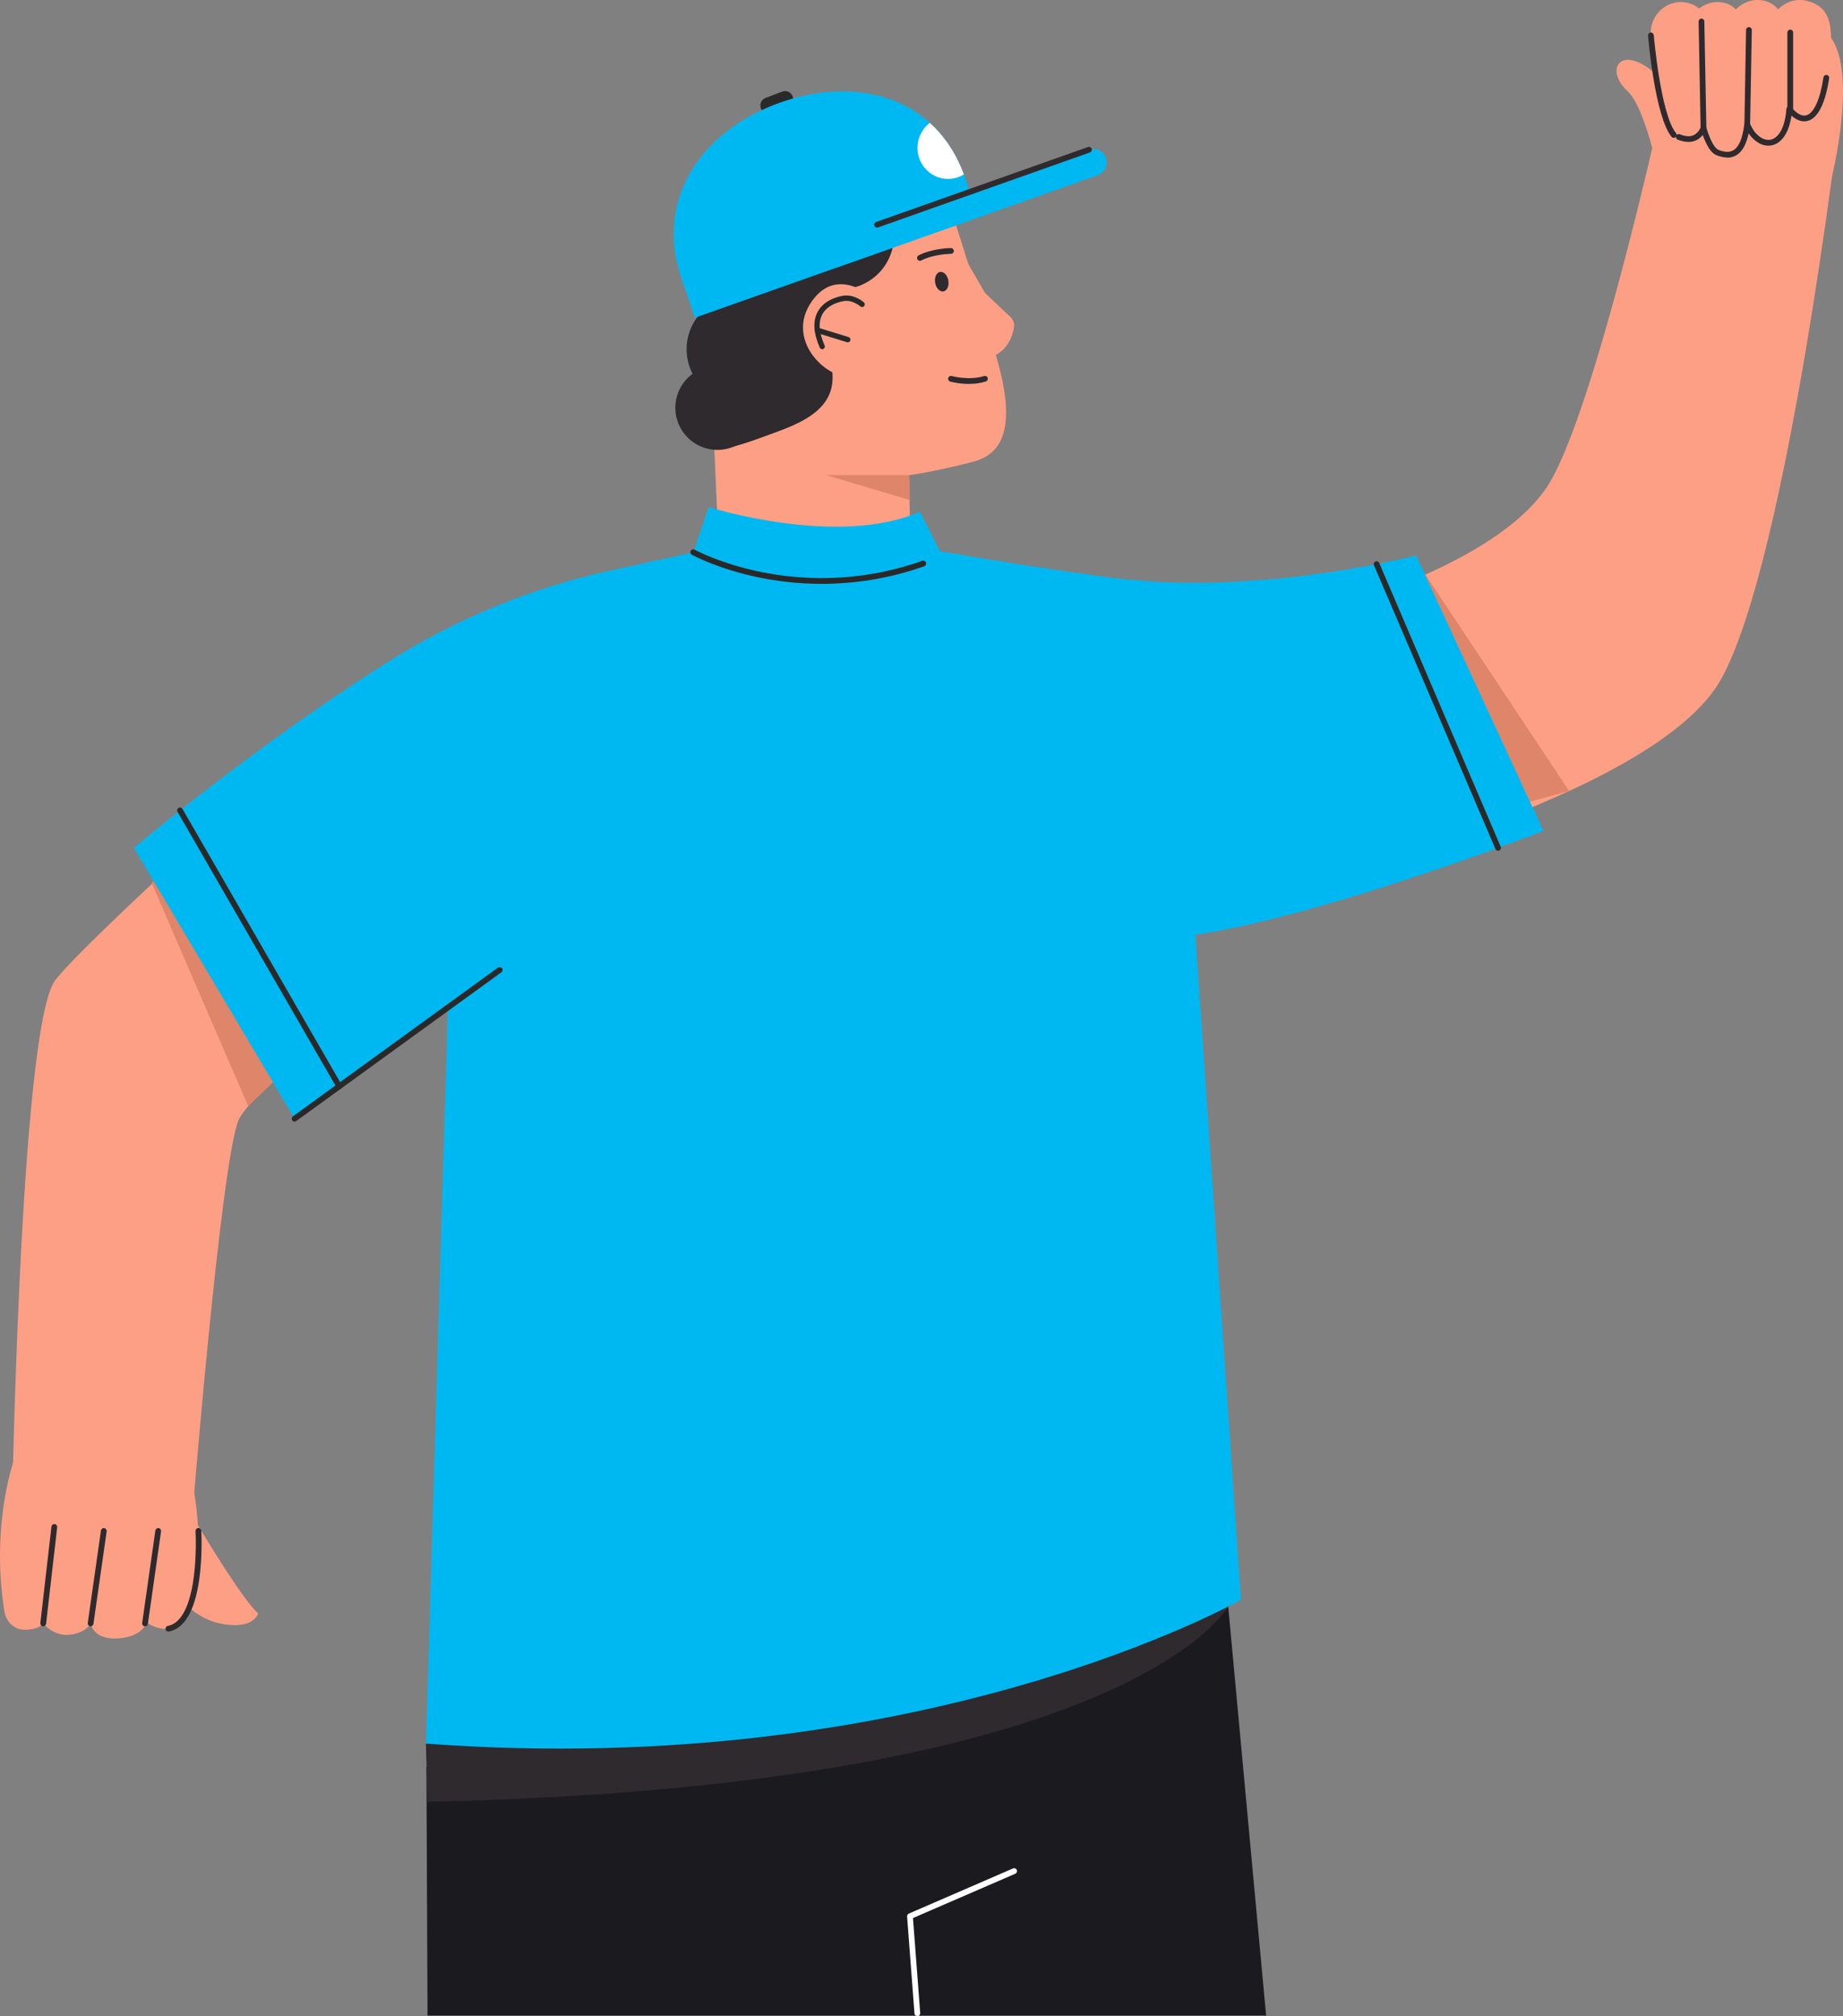 <?xml version="1.0" encoding="UTF-8"?>
<svg id="Layer_2" data-name="Layer 2" xmlns="http://www.w3.org/2000/svg" viewBox="0 0 466.78 510.69">
  <rect x="0" y="0" width="466.78" height="510.69" fill="#808080" stroke="none"/>
  <defs>
    <style>
      .cls-1 {
        fill: #fff;
      }

      .cls-2 {
        fill: #fd9f84;
      }

      .cls-3 {
        fill: #1b1a1f;
      }

      .cls-4 {
        fill: #de856a;
      }

      .cls-5 {
        fill: #292929;
      }

      .cls-6 {
        fill: #2e2a2e;
      }

      .cls-7 {
        fill: #00b8f1;
      }
    </style>
  </defs>
  <g id="Layer_1-2" data-name="Layer 1">
    <g>
      <path class="cls-2" d="M44.96,377.65s15.25,26.39,20.4,31.02c0,0-1.01,4.37-9.75,2.54-8.74-1.83-14.84-12.22-14.84-12.22l4.19-21.34Z"/>
      <path class="cls-2" d="M463.73,45.8s7.58-29.63-1.18-37.57c-8.75-7.94-37.39,1.73-37.39,1.73l-1.24,30.89,39.8,4.96Z"/>
      <g>
        <path class="cls-2" d="M182.24,143.56l-2.74-62.06c-.65-29.74,29.43-50.48,56.92-39.12,.38,.16,.76,.32,1.14,.48,0,0,10.84,33.1,15.24,49.13,5.43,19.75-1.31,23.69-6.64,25.06-10.38,2.65-15.91,3.31-15.91,3.31l.37,20.28-49.75,2.93h1.38Z"/>
        <path class="cls-2" d="M244.33,65.33l5.15,8.88,6.43,6.09c.71,.67,1.05,1.64,.9,2.61-.34,2.2-1.58,6.04-6.03,7.67l-6.45-25.26Z"/>
        <polygon class="cls-4" points="230.24 120.35 209.24 120.35 230.46 126.66 230.24 120.35"/>
        <path class="cls-6" d="M232.99,66.06c-.26,0-.52-.15-.65-.4-.18-.36-.04-.8,.32-.98,3.59-1.82,8.01-1.84,8.19-1.84,.4,0,.73,.33,.73,.73,0,.4-.32,.73-.73,.73-.04,0-4.26,.02-7.54,1.69-.11,.05-.22,.08-.33,.08Z"/>
        <ellipse class="cls-6" cx="238.52" cy="71.36" rx="1.69" ry="2.51" transform="translate(-8.77 42.49) rotate(-10)"/>
        <path class="cls-6" d="M245.42,97.25c-2.58,0-4.64-.56-4.76-.6-.39-.11-.61-.51-.5-.9,.11-.39,.51-.61,.9-.5h0s4.42,1.21,8.18,0c.38-.12,.79,.09,.91,.47,.12,.38-.09,.79-.47,.91-1.43,.46-2.91,.61-4.25,.61Z"/>
        <circle class="cls-6" cx="181.71" cy="103.29" r="10.67"/>
        <circle class="cls-6" cx="187.47" cy="88.46" r="13.57"/>
        <circle class="cls-6" cx="201.06" cy="74.87" r="13.57"/>
        <path class="cls-6" d="M210.87,95.62c0,7.49-6.54,10.96-13.57,13.57-12.87,4.78-20.01,7.39-20.01-.11s12.51-27.03,20.01-27.03,13.57,6.07,13.57,13.57Z"/>
        <circle class="cls-6" cx="212.87" cy="59.7" r="13.57" transform="translate(105.86 253.16) rotate(-76.72)"/>
        <g>
          <path class="cls-5" d="M199.55,27.11l-4.22,1.59c-1.06,.4-2.24-.15-2.63-1.23-.39-1.08,.15-2.28,1.21-2.68l4.22-1.59c1.06-.4,2.24,.15,2.63,1.23,.39,1.08-.15,2.28-1.21,2.68Z"/>
          <path class="cls-7" d="M247.85,55.06l-35.93,12.72-35.93,12.71-.27-.78-3.15-9.22c-6.88-20.15,5.21-37.5,25.06-44.53,1.54-.54,3.08-1.01,4.61-1.4,12.56-3.17,24.79-1.08,33.27,6.58,.84,.76,1.64,1.56,2.4,2.43,2.57,2.92,4.69,6.46,6.22,10.63,.1,.29,.2,.57,.3,.86l1.1,3.22,.11,.33,.07,.2,2.14,6.25Z"/>
          <path class="cls-7" d="M280.18,40.33c.41,1.69-.51,3.46-2.16,4.05l-20.51,7.26-9.67,3.42-35.93,12.72-2.21-6.46,35.43-12.54,.5-.18,2.3-.81h.02s8.89-3.15,8.89-3.15l18.97-6.71c1.76-.62,3.68,.32,4.28,2.1,.03,.1,.06,.21,.09,.31Z"/>
          <path class="cls-1" d="M244.13,44.19c-.65,.4-1.37,.71-2.15,.9-4.15,1.05-8.35-1.52-9.38-5.74-.77-3.18,.47-6.38,2.9-8.22,.84,.76,1.64,1.56,2.4,2.43,2.57,2.92,4.69,6.46,6.22,10.63Z"/>
          <path class="cls-6" d="M222.14,57.65c-.3,0-.58-.19-.69-.48-.13-.38,.06-.79,.44-.93l53.67-19c.38-.13,.79,.06,.93,.44,.13,.38-.06,.79-.44,.93l-53.67,19c-.08,.03-.16,.04-.24,.04Z"/>
        </g>
        <g>
          <path class="cls-2" d="M221.27,75.56s-8.4-7.78-14.77-.37c-8.95,10.4,3.39,22.3,11.14,20.18,7.75-2.12,3.63-19.81,3.63-19.81Z"/>
          <path class="cls-5" d="M208.24,88.46c-.25,0-.5-.15-.61-.4-1.6-3.64-1.8-6.67-.58-9,1.49-2.86,4.64-3.81,6.38-4.13,2.92-.52,5.26,1.57,5.36,1.66,.27,.25,.3,.68,.05,.96-.25,.28-.67,.3-.94,.06-.03-.02-1.98-1.74-4.24-1.34-1.5,.27-4.21,1.07-5.43,3.43-1.02,1.95-.81,4.58,.62,7.81,.15,.34,0,.74-.34,.9-.09,.04-.18,.06-.27,.06Z"/>
          <path class="cls-5" d="M214.73,86.72c-.06,0-.13,0-.19-.03l-7.71-2.38c-.35-.11-.55-.49-.44-.85,.11-.36,.48-.56,.83-.45l7.71,2.38c.35,.11,.55,.49,.44,.85-.09,.29-.35,.48-.64,.48Z"/>
        </g>
      </g>
      <polygon class="cls-3" points="108 447.64 108.28 510.55 320.67 510.55 308.36 377.65 249.45 312.97 108 447.64"/>
      <path class="cls-2" d="M341.26,152.85s40.12-11.22,51.5-31.05c11.38-19.83,26.92-89.58,26.92-89.58l46.24-2.5s-13.25,112.13-30,142.3c-16.75,30.17-107,51.59-107,51.59l12.35-70.75Z"/>
      <path class="cls-6" d="M311.07,406.92s-24.7,45.66-202.8,49.48l-.4-14.76,203.2-34.72Z"/>
      <path class="cls-2" d="M74.61,190.99s-51.39,45.74-60.54,57.19c-9.15,11.45-11.14,139.61-11.14,139.61H48.39s7.61-95.29,12.2-104.41c4.59-9.12,47.68-41.54,47.68-41.54l-33.67-50.85Z"/>
      <polygon class="cls-4" points="360.65 145.02 397.41 200.36 379.42 205.26 360.65 145.02"/>
      <polygon class="cls-4" points="38.4 223.6 62.87 280.2 74.44 269.04 45.59 217.3 38.4 223.6"/>
      <g>
        <path class="cls-7" d="M179.49,128.45s32.67,10.33,53.5,1.18l5.03,9.98s24.76,4.36,44.55,6.84c36.61,4.58,76.08-5.75,76.08-5.75l32.25,69.77s-54.25,21.18-88.15,26.33l11.53,168.44s-80.43,45.83-206.39,36.42l5.53-186.33-38.8,28.06-40.71-68.62s29.58-25.08,64.2-47.01c17.27-10.94,36.31-18.8,56.27-23.19l21.21-4.66,3.91-11.44Z"/>
        <path class="cls-5" d="M85.93,275.92c-.25,0-.5-.13-.63-.36l-40.34-69.93c-.2-.35-.08-.79,.27-.99,.35-.2,.79-.08,.99,.27l40.34,69.93c.2,.35,.08,.79-.27,.99-.11,.07-.24,.1-.36,.1Z"/>
        <path class="cls-5" d="M208.13,147.89c-6.06,0-11.39-.7-15.67-1.57-10.52-2.14-16.96-5.65-17.23-5.8-.35-.19-.48-.64-.29-.99,.19-.35,.64-.48,.99-.29,.06,.04,6.56,3.56,16.87,5.66,9.5,1.93,24.3,3,40.8-2.84,.38-.13,.79,.06,.93,.44,.13,.38-.06,.79-.44,.93-9.41,3.33-18.28,4.46-25.96,4.46Z"/>
        <path class="cls-5" d="M379.42,215.48c-.28,0-.55-.17-.67-.44l-30.76-71.86c-.16-.37,.01-.8,.38-.95,.37-.16,.8,.01,.95,.38l30.76,71.86c.16,.37-.01,.8-.38,.95-.09,.04-.19,.06-.29,.06Z"/>
        <path class="cls-5" d="M74.61,284.1c-.23,0-.45-.1-.59-.3-.24-.33-.16-.78,.16-1.02l51.95-37.68c.33-.24,.78-.16,1.02,.16,.24,.33,.16,.78-.16,1.02l-51.95,37.68c-.13,.09-.28,.14-.43,.14Z"/>
      </g>
      <path class="cls-2" d="M49.19,378.11s3.4,19.13-1.95,24.14c-6.86,6.43-44.31,3.18-44.31,3.18,0,0-2.08-18.56,1.47-32.92,3.56-14.36,44.78,5.61,44.78,5.61Z"/>
      <path class="cls-2" d="M422.53,56.22s-4.54-27.75-10.21-33c-5.67-5.25-2.44-11.03,4.68-6.31,7.12,4.72,21.43,22.96,21.43,22.96l-15.9,16.35Z"/>
      <path class="cls-1" d="M232.33,510.69c-.38,0-.7-.29-.72-.67l-1.87-24.58c-.02-.31,.15-.6,.44-.72l26.38-11.44c.37-.16,.8,0,.96,.38,.16,.37,0,.8-.38,.96l-25.91,11.23,1.83,24.06c.03,.4-.27,.75-.67,.78-.02,0-.04,0-.06,0Z"/>
      <g>
        <g>
          <path class="cls-2" d="M3.31,370.58s-5.64,16.2-2.19,37.61c.42,2.64,2.53,4.7,5.21,4.63,1.85-.05,3.81-.42,4.62-1.61,0,0,2.67,3.43,6.86,2.86s5.15-2.86,5.15-2.86c0,0,.57,4.19,6.86,3.81,6.29-.38,7.32-4,7.32-4,0,0,5.53,3.81,8.77-.38,3.24-4.19,4.35-18.69,4.35-18.69l-13.12-14.3-33.83-7.07Z"/>
          <path class="cls-6" d="M10.94,411.94s-.06,0-.08,0c-.4-.05-.69-.41-.64-.81l2.81-24.43c.05-.4,.41-.69,.81-.64,.4,.05,.69,.41,.64,.81l-2.81,24.43c-.04,.37-.36,.64-.72,.64Z"/>
          <path class="cls-6" d="M22.95,411.94s-.07,0-.1,0c-.4-.06-.67-.42-.62-.82l3.34-23.43c.06-.4,.42-.67,.82-.62,.4,.06,.67,.42,.62,.82l-3.34,23.43c-.05,.36-.36,.62-.72,.62Z"/>
          <path class="cls-6" d="M36.73,411.94s-.07,0-.1,0c-.4-.06-.67-.42-.62-.82l3.34-23.43c.06-.4,.42-.67,.82-.62,.4,.06,.67,.42,.62,.82l-3.34,23.43c-.05,.36-.36,.62-.72,.62Z"/>
        </g>
        <path class="cls-6" d="M42.64,413.29c-.34,0-.65-.25-.71-.6-.07-.39,.19-.77,.58-.85,4.19-.77,5.89-7.15,6.57-12.37,.77-5.85,.45-11.6,.44-11.65-.02-.4,.28-.74,.68-.77,.4-.02,.74,.28,.77,.68,.06,.97,1.27,23.8-8.21,25.54-.04,0-.09,.01-.13,.01Z"/>
      </g>
      <g>
        <path class="cls-2" d="M427.03,.65c-4.95-.92-9.37,3.32-8.91,8.33,.82,8.99,2.83,24.48,7.05,26.16,5.98,2.39,7.84-3.2,7.84-12.98s2.02-19.56-5.58-21.43c-.13-.03-.26-.06-.4-.09Z"/>
        <path class="cls-2" d="M436.34,.65c-4.95-.92-9.37,3.32-8.91,8.33,.82,8.99,3.33,28.42,7.55,30.1,5.98,2.39,7.84-3.2,7.84-12.98s1.52-23.5-6.08-25.37c-.13-.03-.26-.06-.4-.09Z"/>
        <path class="cls-2" d="M446.56,.13c-5.1-.95-9.64,3.42-9.17,8.58,.84,9.25,3.59,22.38,6.7,25.87,3.83,4.31,9.14,1.82,9.14-8.24s1.56-24.19-6.26-26.12c-.14-.03-.27-.06-.41-.09Z"/>
        <path class="cls-2" d="M457.26,.13c-5.1-.95-9.64,3.42-9.17,8.58,.84,9.25,2.22,16.17,5.32,19.67,3.83,4.31,7.61,2.03,9.14-8.24,1.49-9.96,2.94-17.99-4.88-19.91-.14-.03-.27-.06-.41-.09Z"/>
        <path class="cls-6" d="M423.93,34.92c-.21,0-.42-.09-.56-.26-4.19-5.04-5.9-24.78-5.97-25.62-.03-.4,.26-.75,.66-.79,.41-.03,.75,.26,.79,.66,.02,.2,1.75,20.12,5.64,24.81,.26,.31,.21,.77-.09,1.02-.14,.11-.3,.17-.46,.17Z"/>
        <path class="cls-6" d="M431.46,33.68c-.4,0-.72-.32-.73-.71l-.52-27.52c0-.4,.31-.73,.71-.74,0,0,0,0,.01,0,.4,0,.72,.32,.73,.71l.52,27.52c0,.4-.31,.73-.71,.74,0,0,0,0-.01,0Z"/>
        <path class="cls-6" d="M442.52,32.71s0,0-.01,0c-.4,0-.72-.34-.71-.74l.43-24.39c0-.4,.33-.71,.73-.71,0,0,0,0,.01,0,.4,0,.72,.34,.71,.74l-.43,24.39c0,.4-.33,.71-.73,.71Z"/>
        <path class="cls-6" d="M453.42,29.1c-.4,0-.73-.33-.73-.73V8.23c0-.4,.33-.73,.73-.73s.73,.33,.73,.73V28.38c0,.4-.33,.73-.73,.73Z"/>
        <path class="cls-6" d="M437.48,39.9c-.84,0-1.77-.2-2.77-.6-1.27-.51-2.4-2.18-3.45-5.11-1.48,1.84-3.65,2.25-6.36,1.17-.37-.15-.55-.57-.41-.94,.15-.37,.57-.55,.94-.41,2.61,1.04,4.26,.48,5.36-1.83,.13-.27,.41-.43,.71-.41,.3,.02,.55,.22,.64,.51,1.36,4.41,2.52,5.45,3.1,5.68,1.58,.63,2.82,.66,3.78,.1,1.4-.83,2.34-3.06,2.77-6.62,.04-.32,.29-.58,.61-.63,.32-.05,.64,.12,.77,.42,.5,1.09,.99,1.9,1.45,2.43,1.32,1.49,2.84,2.08,4.17,1.63,2.01-.69,3.37-3.56,3.65-7.69,.02-.3,.22-.55,.5-.64,.28-.09,.59,0,.78,.23,.07,.09,.15,.18,.23,.27,.9,1.01,2.25,2.14,3.57,1.74,1.91-.57,3.49-4.07,4.31-9.61,.06-.4,.43-.67,.83-.61,.4,.06,.67,.43,.61,.83-.94,6.3-2.79,10.03-5.34,10.79-.98,.29-2.45,.25-4.21-1.31-.56,3.94-2.15,6.59-4.47,7.38-1.9,.65-3.99-.09-5.72-2.04-.22-.25-.44-.53-.65-.86-.6,2.85-1.63,4.67-3.12,5.56-.68,.4-1.44,.6-2.29,.6Z"/>
      </g>
    </g>
  </g>
</svg>